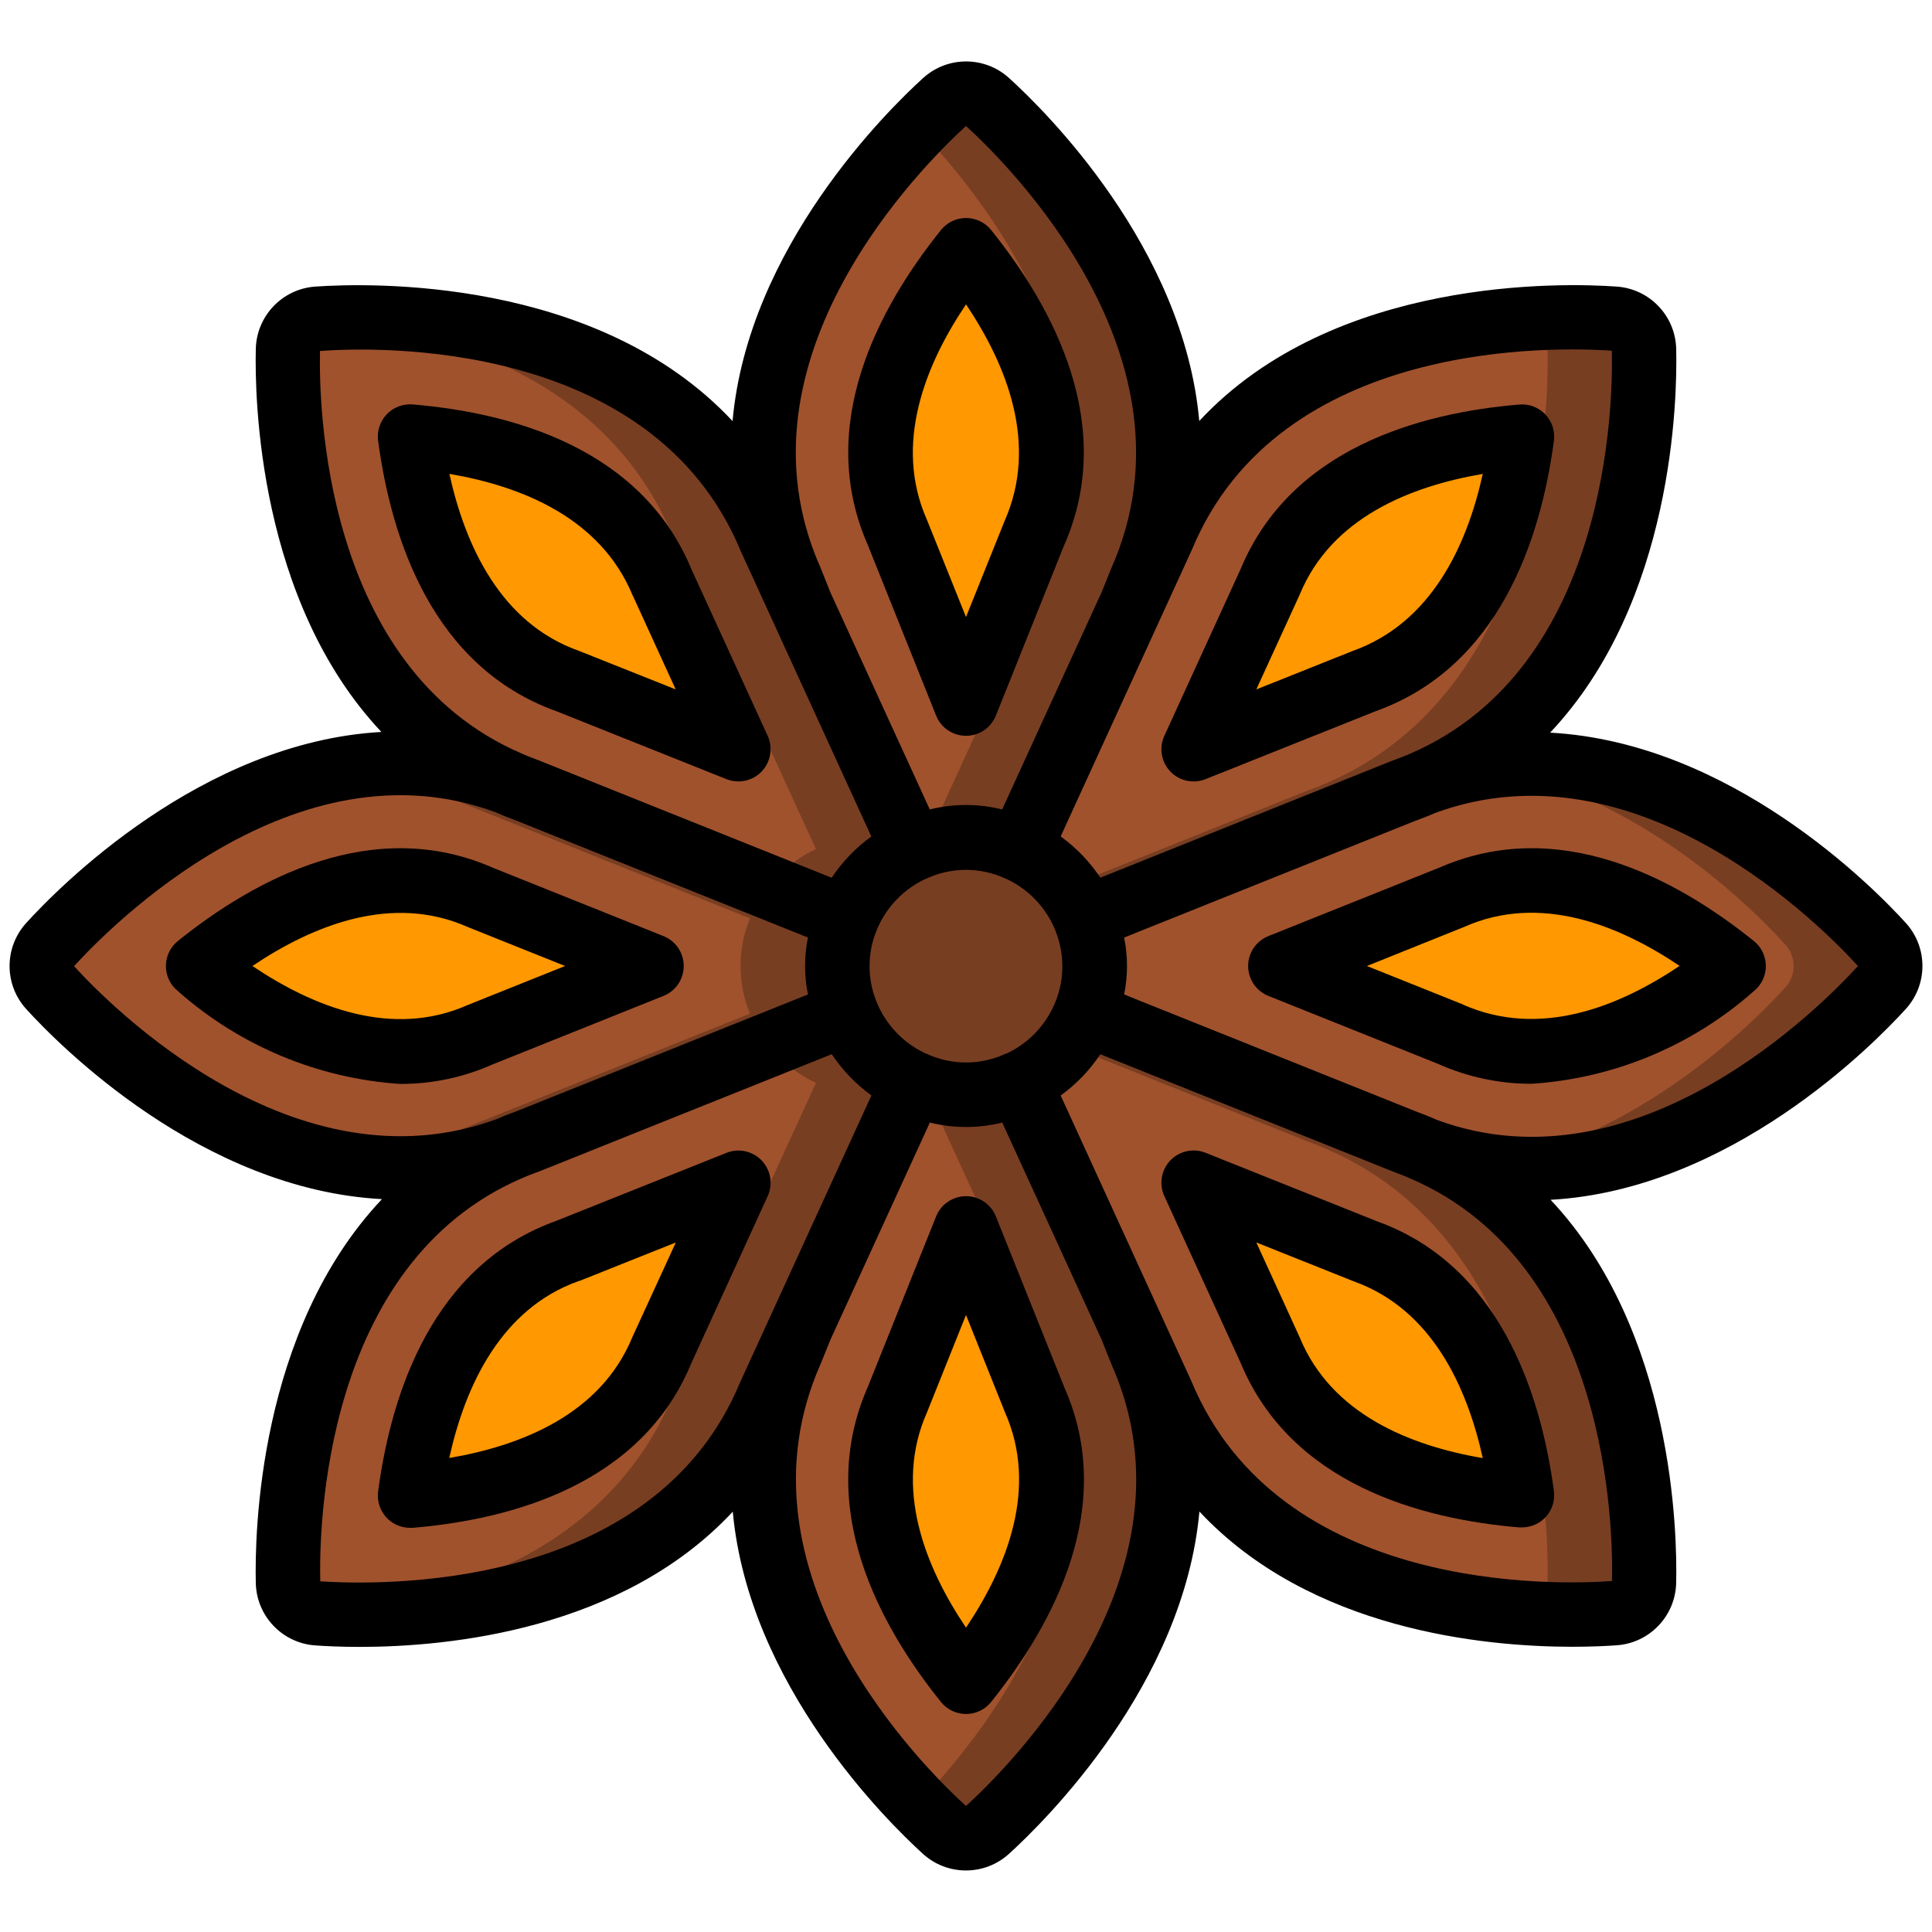 <svg height="512" viewBox="0 0 60 58" width="512" xmlns="http://www.w3.org/2000/svg"><g id="Page-1" fill="none" fill-rule="evenodd"><g id="021---Star-Anise" fill-rule="nonzero"><path id="Shape" d="m58.44 29.67c-1.89 2.08-7.79 7.4-14.23 5.02-.2-.09-.41-.17-.62-.25l-9.88-3.96c.387-.949.387-2.011 0-2.96l9.88-3.96c.22-.08.43-.16.63-.25 6.44-2.37 12.34 2.94 14.22 5.02.35.378.35.962 0 1.34z" fill="#a0522d"/><path id="Shape" d="m58.44 28.33c-1.694-1.875-6.657-6.354-12.334-5.489 4.367.668 7.947 3.954 9.334 5.489.35.378.35.962 0 1.34-1.394 1.534-4.973 4.823-9.339 5.492 5.676.867 10.636-3.618 12.339-5.492.35-.378.35-.962 0-1.34z" fill="#783e22"/><path id="Shape" d="m45.065 26.876c3.3-1.467 6.658.42 8.778 2.125-2.117 1.7-5.473 3.591-8.778 2.123l-5.304-2.124z" fill="#ff9801"/><path id="Shape" d="m26 29c-.001.508.097 1.01.29 1.48l-9.88 3.96c-.22.08-.43.16-.63.25-6.44 2.37-12.34-2.94-14.22-5.02-.35-.378-.35-.962 0-1.34 1.89-2.08 7.79-7.4 14.23-5.02.2.09.41.17.62.25l9.88 3.96c-.195.469-.293.972-.29 1.48z" fill="#a0522d"/><path id="Shape" d="m26.29 27.52-9.88-3.96c-.21-.08-.42-.16-.62-.25-1.563-.576-3.247-.738-4.891-.472.645.092 1.278.25 1.891.472.2.09.41.17.62.25l9.88 3.96c-.195.469-.293.972-.29 1.48-.001.508.097 1.01.29 1.48l-9.88 3.96c-.22.08-.43.16-.63.25-.611.22-1.243.377-1.886.469 1.642.265 3.324.104 4.886-.469.2-.09.41-.17.63-.25l9.88-3.96c-.193-.47-.291-.972-.29-1.48-.003-.508.095-1.011.29-1.48z" fill="#783e22"/><path id="Shape" d="m14.935 26.876c-3.3-1.467-6.658.42-8.778 2.125 2.117 1.7 5.473 3.591 8.778 2.123l5.304-2.124z" fill="#ff9801"/><path id="Shape" d="m35.44 17.02-.3.75-.01.02-3.47 7.58c-1.052-.493-2.268-.493-3.32 0l-3.47-7.58-.01-.02-.3-.75c-2.96-6.67 2.63-12.9 4.77-14.85.382-.34.958-.34 1.34 0 2.14 1.95 7.73 8.18 4.77 14.85z" fill="#a0522d"/><path id="Shape" d="m28.28 25.239.06.131c.051-.024.108-.033.16-.055-.071-.03-.147-.05-.22-.076z" fill="#783e22"/><path id="Shape" d="m30.67 2.17c-.382-.34-.958-.34-1.34 0-.238.217-.523.494-.83.812 2.452 2.537 6.571 8.11 3.94 14.038l-.3.75-.01.02-3.41 7.449c.957-.359 2.019-.312 2.94.131l3.47-7.58.01-.02.3-.75c2.96-6.67-2.63-12.9-4.77-14.85z" fill="#783e22"/><path id="Shape" d="m27.876 15.548c-1.467-3.3.42-6.657 2.125-8.778 1.7 2.117 3.591 5.473 2.123 8.778l-2.124 5.304z" fill="#ff9801"/><path id="Shape" d="m30.67 55.83c-.382.34-.958.34-1.34 0-2.14-1.95-7.73-8.18-4.77-14.85l.29-.72.02-.05 3.47-7.58c1.052.493 2.268.493 3.32 0l3.47 7.58.01.02.3.75c2.96 6.67-2.63 12.9-4.77 14.85z" fill="#a0522d"/><path id="Shape" d="m28.5 32.685c-.052-.022-.109-.031-.16-.055l-.06.13c.073-.025.149-.045.22-.075z" fill="#783e22"/><path id="Shape" d="m35.44 40.98-.3-.75-.01-.02-3.47-7.58c-.519.245-1.086.371-1.66.37-.437-.006-.87-.088-1.28-.24l3.41 7.45.01.02.3.75c2.631 5.928-1.488 11.5-3.94 14.038.307.317.592.595.83.812.382.34.958.34 1.34 0 2.14-1.95 7.73-8.18 4.77-14.85z" fill="#783e22"/><path id="Shape" d="m27.876 42.452c-1.467 3.3.42 6.657 2.125 8.778 1.7-2.117 3.591-5.473 2.123-8.778l-2.124-5.304z" fill="#ff9801"/><path id="Shape" d="m44.22 23.31c-.2.09-.41.17-.63.25l-9.88 3.96c-.379-.955-1.114-1.726-2.05-2.15l3.47-7.58.01-.02.95-2.08c2.8-6.75 11.15-7 14.04-6.79.513.036.916.456.93.97.06 2.8-.55 10.72-6.84 13.44z" fill="#a0522d"/><path id="Shape" d="m51.06 9.87c-.014-.514-.417-.934-.93-.97-.976-.065-1.956-.059-2.932.018.482.063.847.466.862.952.06 2.8-.55 10.72-6.84 13.44-.2.09-.41.17-.63.25l-7.457 2.989c.238.294.432.621.577.971l9.88-3.96c.22-.08.43-.16.63-.25 6.29-2.72 6.9-10.64 6.84-13.44z" fill="#783e22"/><path id="Shape" d="m39.445 17.072c1.38-3.34 5.111-4.286 7.822-4.514-.36 2.692-1.487 6.375-4.892 7.591l-5.307 2.12z" fill="#ff9801"/><path id="Shape" d="m28.34 32.63-3.47 7.58-.02.05-.94 2.05c-2.8 6.75-11.15 7-14.04 6.79-.513-.036-.916-.456-.93-.97-.06-2.8.55-10.72 6.84-13.44.2-.09.41-.17.63-.25l9.88-3.96c.379.955 1.114 1.726 2.05 2.15z" fill="#a0522d"/><path id="Shape" d="m26.29 30.48-2.423.971c.388.506.894.911 1.473 1.179l-3.47 7.58-.02.05-.94 2.05c-2.117 5.1-7.4 6.49-11.108 6.772.024 0 .044.016.068.018 2.89.21 11.24-.04 14.04-6.79l.94-2.05.02-.05 3.47-7.58c-.936-.424-1.671-1.195-2.05-2.15z" fill="#783e22"/><path id="Shape" d="m17.625 37.851c-3.4 1.215-4.531 4.9-4.891 7.592 2.706-.228 6.44-1.174 7.821-4.515l2.377-5.2z" fill="#ff9801"/><path id="Shape" d="m51.06 48.13c-.014.514-.417.934-.93.97-2.89.21-11.24-.04-14.04-6.79l-.95-2.08-.01-.02-3.47-7.58c.936-.424 1.671-1.195 2.05-2.15l9.88 3.96c.21.08.42.16.62.25 6.3 2.72 6.91 10.64 6.85 13.44z" fill="#a0522d"/><path id="Shape" d="m44.21 34.69c-.2-.09-.41-.17-.62-.25l-9.88-3.96c-.145.35-.339.677-.577.971l7.457 2.989c.21.08.42.16.62.25 6.3 2.72 6.91 10.64 6.85 13.44-.015.486-.38.889-.862.952.976.077 1.956.083 2.932.018.513-.036.916-.456.93-.97.06-2.8-.55-10.72-6.85-13.44z" fill="#783e22"/><path id="Shape" d="m39.445 40.928c1.38 3.34 5.111 4.286 7.822 4.514-.36-2.692-1.487-6.375-4.892-7.591l-5.307-2.12z" fill="#ff9801"/><path id="Shape" d="m28.34 25.37c-.936.424-1.671 1.195-2.05 2.15l-9.88-3.96c-.21-.08-.42-.16-.62-.25-6.3-2.72-6.91-10.64-6.85-13.44.014-.514.417-.934.93-.97 2.89-.21 11.24.04 14.04 6.79l.95 2.08.01.02z" fill="#a0522d"/><path id="Shape" d="m24.87 17.79-.01-.02-.95-2.08c-2.8-6.75-11.15-7-14.04-6.79-.024 0-.044.014-.068.018 3.7.282 8.991 1.668 11.108 6.772l.95 2.08.01.02 3.47 7.58c-.579.268-1.085.673-1.473 1.179l2.423.971c.379-.955 1.114-1.726 2.05-2.15z" fill="#783e22"/><path id="Shape" d="m17.625 20.149c-3.4-1.215-4.531-4.9-4.891-7.592 2.706.228 6.44 1.174 7.821 4.515l2.377 5.2z" fill="#ff9801"/><path id="Shape" d="m34 29c.003.508-.095 1.011-.29 1.48-.379.955-1.114 1.726-2.05 2.15-1.052.493-2.268.493-3.32 0-.936-.424-1.671-1.195-2.05-2.15-.193-.47-.291-.972-.29-1.48-.003-.508.095-1.011.29-1.48.379-.955 1.114-1.726 2.05-2.15 1.052-.493 2.268-.493 3.32 0 .936.424 1.671 1.195 2.05 2.15.195.469.293.972.29 1.48z" fill="#783e22"/><g fill="#000"><path id="Shape" d="m48.14 21.753c3.852-4.079 3.951-10.425 3.916-11.909-.019-1.03-.823-1.874-1.85-1.944-1.623-.116-8.771-.33-12.962 4.174-.483-5.4-4.8-9.648-5.9-10.644-.759-.696-1.924-.696-2.683 0-1.1 1-5.429 5.258-5.911 10.647-4.203-4.503-11.331-4.29-12.956-4.177-1.026.07-1.829.913-1.85 1.941-.035 1.484.065 7.817 3.9 11.89-5.591.315-10.03 4.831-11.027 5.93-.693.759-.693 1.92 0 2.679 1 1.1 5.427 5.6 11.045 5.9-3.854 4.083-3.953 10.431-3.918 11.916.019 1.03.823 1.874 1.85 1.944.294.021.769.046 1.376.046 2.741 0 8.155-.516 11.587-4.2.494 5.386 4.806 9.627 5.9 10.622.759.695 1.924.695 2.683 0 1.1-1 5.418-5.247 5.909-10.626 3.442 3.684 8.848 4.2 11.584 4.2.6 0 1.079-.025 1.372-.046 1.026-.07 1.829-.913 1.85-1.941.035-1.484-.065-7.82-3.9-11.894 5.59-.311 10.031-4.824 11.028-5.923.693-.759.693-1.92 0-2.679-.995-1.096-5.424-5.602-11.043-5.906zm1.917-11.862c.038 1.621-.082 9.839-6.246 12.507-.179.08-.366.151-.593.234l-9.046 3.625c-.331-.497-.748-.931-1.232-1.281l4.074-8.9c2.725-6.583 11.345-6.3 13.043-6.185zm-18.813 21.83h-.006c-.785.367-1.691.367-2.476 0h-.006c-.698-.321-1.247-.896-1.534-1.609-.29-.709-.29-1.504 0-2.213.287-.712.835-1.288 1.533-1.609h.006c.785-.367 1.691-.367 2.476 0h.006c.697.321 1.246.896 1.533 1.608v.006c.289.709.289 1.504 0 2.213-.287.712-.835 1.288-1.533 1.609zm-1.244-28.808c1.262 1.147 7.414 7.2 4.512 13.735l-.3.742-3.089 6.748c-.738-.184-1.51-.184-2.248 0l-3.085-6.738-.313-.783c-2.888-6.506 3.264-12.557 4.523-13.704zm-20.062 6.987c1.7-.127 10.322-.4 13.063 6.208l4.059 8.87c-.484.35-.901.784-1.232 1.281l-9.061-3.632c-.192-.072-.385-.145-.581-.233-6.161-2.656-6.286-10.881-6.248-12.494zm-7.638 19.105c1.092-1.2 6.853-7.078 13.083-4.783.218.1.446.185.658.266l9.051 3.628c-.119.583-.119 1.185 0 1.768l-9.024 3.616c-.243.089-.475.178-.632.251-6.29 2.314-12.049-3.551-13.136-4.746zm7.646 19.1c-.038-1.621.082-9.839 6.246-12.507.179-.08.366-.151.593-.234l9.046-3.625c.331.497.748.931 1.232 1.281l-4.074 8.9c-2.729 6.586-11.351 6.3-13.046 6.189zm20.054 6.982c-1.262-1.147-7.414-7.2-4.512-13.735l.3-.742 3.089-6.748c.738.184 1.51.184 2.248 0l3.085 6.738.313.783c2.888 6.506-3.264 12.557-4.523 13.704zm20.062-6.987c-1.7.124-10.323.4-13.063-6.208l-4.059-8.87c.484-.35.901-.784 1.232-1.281l9.061 3.632c.192.072.385.145.581.233 6.161 2.656 6.286 10.881 6.248 12.494zm-5.442-14.322c-.218-.1-.446-.185-.658-.266l-9.051-3.628c.119-.583.119-1.185 0-1.768l9.021-3.616c.243-.089.475-.178.632-.251 6.293-2.313 12.049 3.556 13.136 4.751-1.089 1.2-6.852 7.075-13.08 4.778z"/><path id="Shape" d="m44.677 25.954-5.288 2.118c-.379.152-.627.52-.627.928s.248.776.627.928l5.27 2.111c.914.409 1.905.62 2.907.619 2.555-.167 4.983-1.179 6.9-2.877.236-.19.374-.476.374-.779s-.137-.59-.374-.779c-2.411-1.942-6.066-3.91-9.789-2.268zm.76 4.242-2.987-1.196 2.987-1.2.034-.014c2.344-1.042 4.791-.068 6.69 1.21-1.902 1.281-4.351 2.252-6.724 1.204z"/><path id="Shape" d="m15.307 32.053 5.3-2.125c.379-.152.627-.52.627-.928s-.248-.776-.627-.928l-5.288-2.118c-3.719-1.64-7.378.327-9.793 2.268-.236.19-.374.476-.374.779s.137.59.374.779c1.919 1.7 4.348 2.714 6.906 2.883.991.002 1.971-.206 2.875-.611zm-.778-4.263.034.014 2.987 1.196-3.021 1.21c-2.342 1.042-4.789.069-6.69-1.21 1.9-1.278 4.347-2.25 6.69-1.21z"/><path id="Shape" d="m29.072 21.224c.152.379.52.627.928.627s.776-.248.928-.627l2.111-5.27c1.654-3.725-.315-7.391-2.258-9.81-.19-.236-.476-.374-.779-.374s-.59.137-.779.374c-1.942 2.415-3.909 6.072-2.268 9.792zm.928-12.771c1.278 1.9 2.249 4.352 1.2 6.723l-1.2 2.987-1.2-2.987-.014-.034c-1.037-2.342-.064-4.79 1.214-6.689z"/><path id="Shape" d="m30.928 36.776c-.152-.379-.52-.627-.928-.627s-.776.248-.928.627l-2.118 5.288c-1.641 3.72.326 7.377 2.268 9.792.19.236.476.374.779.374s.59-.137.779-.374c1.943-2.419 3.912-6.085 2.272-9.775zm-.928 12.772c-1.278-1.9-2.251-4.347-1.21-6.69l.014-.034 1.196-2.987 1.21 3.021c1.04 2.342.068 4.79-1.21 6.69z"/><path id="Shape" d="m36.344 22.958c.282.296.715.391 1.095.239l5.272-2.106c3.84-1.371 5.136-5.325 5.547-8.4.04-.3-.058-.602-.267-.821-.208-.221-.506-.334-.808-.307-3.087.259-7.093 1.357-8.655 5.111l-2.369 5.18c-.169.371-.096.808.185 1.104zm4.01-5.47.015-.034c.979-2.369 3.422-3.352 5.68-3.736-.495 2.236-1.6 4.629-4.045 5.5l-2.988 1.193z"/><path id="Shape" d="m23.656 35.042c-.282-.296-.715-.391-1.095-.239l-5.29 2.113c-3.826 1.376-5.118 5.324-5.528 8.4-.038.286.049.574.239.791.19.217.464.341.752.341h.084c3.092-.261 7.1-1.362 8.646-5.1l2.377-5.2c.17-.372.097-.81-.185-1.106zm-4.025 5.5c-.979 2.369-3.422 3.353-5.679 3.737.494-2.236 1.6-4.629 4.009-5.491l.039-.009 2.988-1.193z"/><path id="Shape" d="m42.746 36.922-5.307-2.122c-.379-.151-.813-.056-1.094.239-.282.296-.355.733-.186 1.105l2.369 5.18c1.562 3.754 5.568 4.852 8.655 5.111.028.001.056.001.084 0 .288-0.0.562-.124.752-.341.19-.217.277-.505.239-.791-.411-3.069-1.707-7.023-5.512-8.381zm-2.377 3.624-.015-.034-1.338-2.927 3.023 1.207c2.414.863 3.516 3.254 4.01 5.49-2.258-.382-4.701-1.367-5.68-3.736z"/><path id="Shape" d="m17.271 21.084 5.29 2.113c.379.151.813.056 1.094-.239.282-.296.355-.733.186-1.105l-2.362-5.163c-1.557-3.768-5.569-4.869-8.661-5.13-.302-.025-.599.087-.808.307-.209.219-.307.522-.267.822.41 3.071 1.702 7.019 5.528 8.395zm2.375-3.6 1.338 2.926-2.984-1.189-.035-.013c-2.414-.862-3.515-3.255-4.009-5.491 2.253.383 4.698 1.373 5.69 3.771z"/></g></g></g></svg>